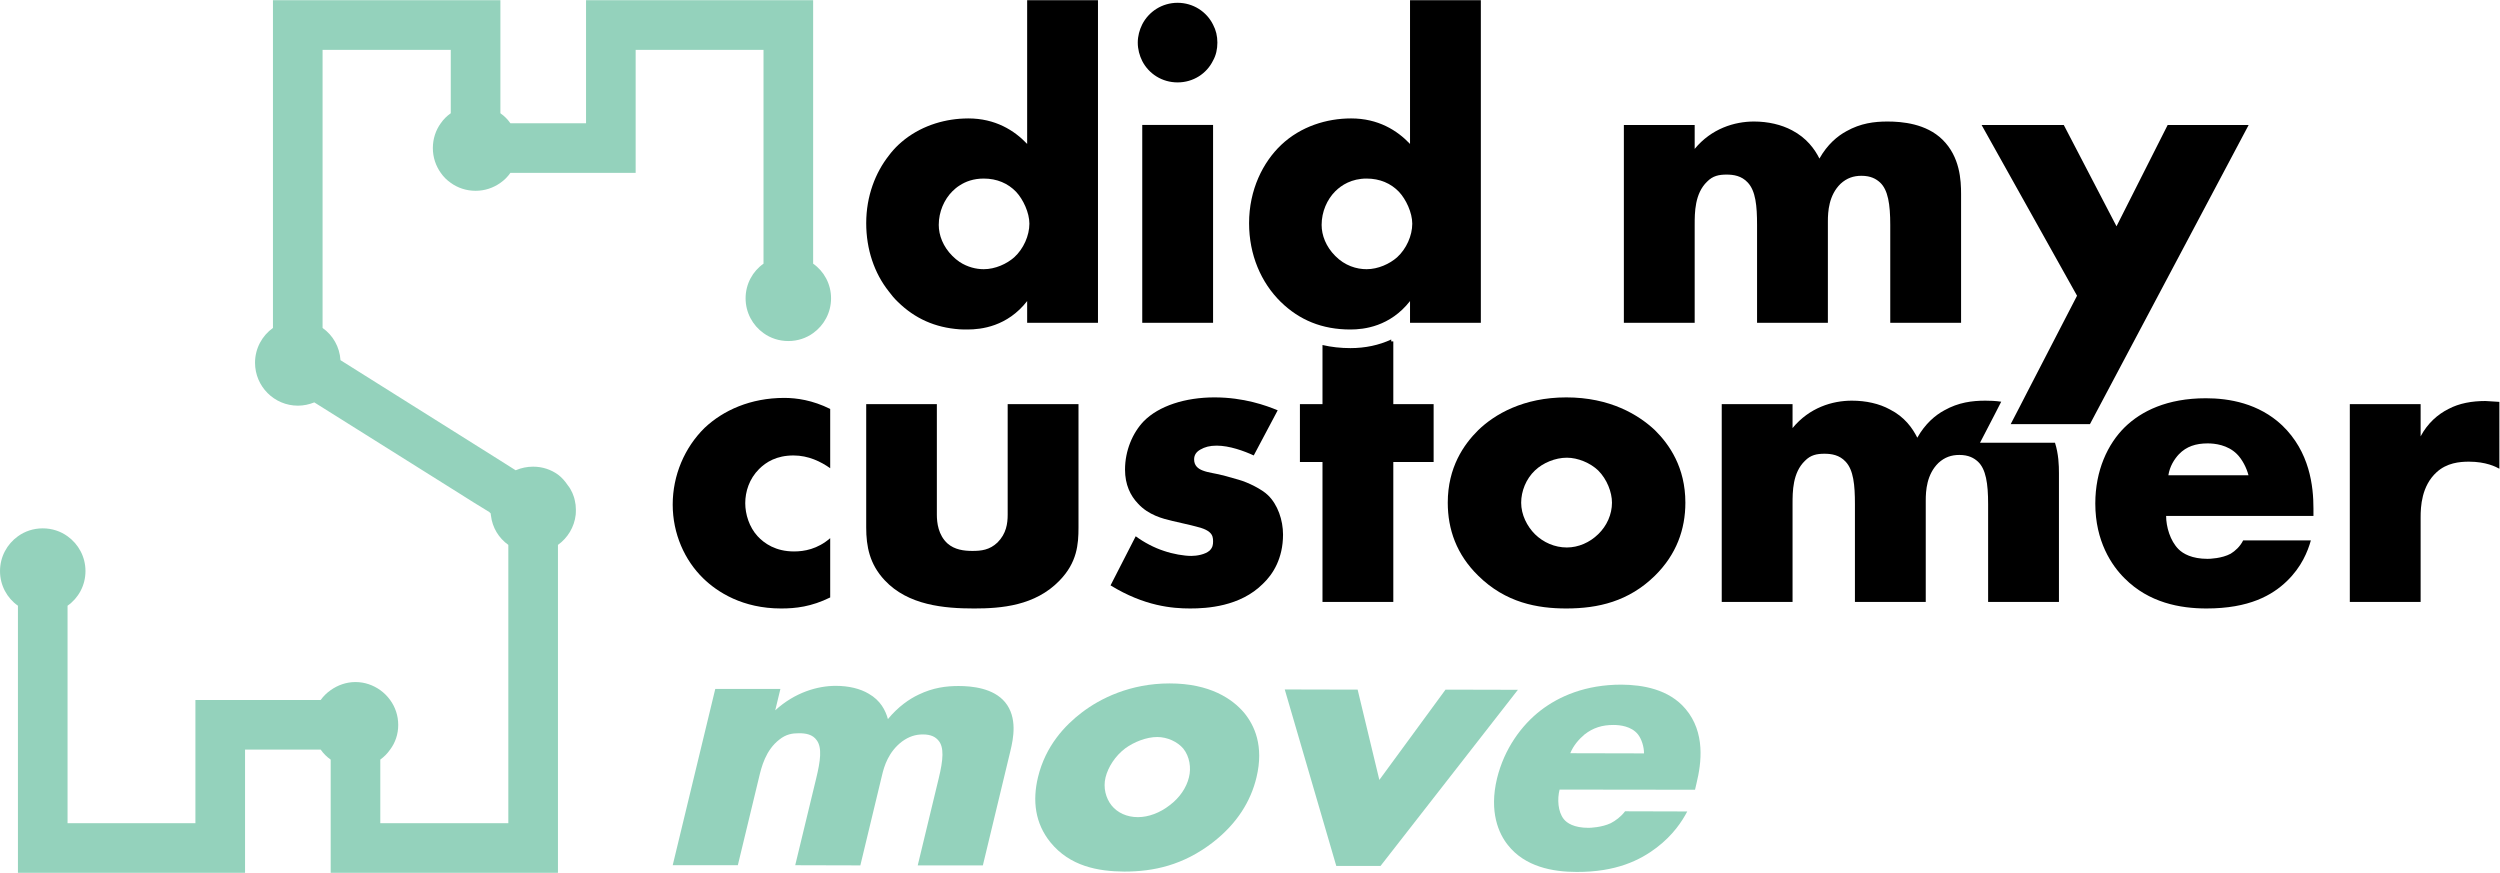 <?xml version="1.0" encoding="UTF-8" standalone="no"?>
<!-- Created with Inkscape (http://www.inkscape.org/) -->

<svg
   version="1.1"
   id="svg2"
   xml:space="preserve"
   width="576"
   height="201.093"
   viewBox="0 0 576 201.093"
   sodipodi:docname="DMCM - Logo (Black Text).ai"
   xmlns:inkscape="http://www.inkscape.org/namespaces/inkscape"
   xmlns:sodipodi="http://sodipodi.sourceforge.net/DTD/sodipodi-0.dtd"
   xmlns="http://www.w3.org/2000/svg"
   xmlns:svg="http://www.w3.org/2000/svg"><defs
     id="defs6"><clipPath
       clipPathUnits="userSpaceOnUse"
       id="clipPath16"><path
         d="M 0,150.82 H 432 V 0 H 0 Z"
         id="path14" /></clipPath></defs><sodipodi:namedview
     id="namedview4"
     pagecolor="#ffffff"
     bordercolor="#666666"
     borderopacity="1.0"
     inkscape:pageshadow="2"
     inkscape:pageopacity="0.0"
     inkscape:pagecheckerboard="0" /><g
     id="g8"
     inkscape:groupmode="layer"
     inkscape:label="DMCM - Logo (Black Text)"
     transform="matrix(1.333,0,0,-1.333,0,201.093)"><g
       id="g10"><g
         id="g12"
         clip-path="url(#clipPath16)"><g
           id="g18"
           transform="translate(175.302,106.384)"><path
             d="m 0,0 c -1.281,-1.132 -3.276,-2.055 -5.271,-2.055 -1.311,0 -2.8,0.357 -4.17,1.251 -0.447,0.298 -0.864,0.655 -1.251,1.042 -1.608,1.609 -2.353,3.574 -2.353,5.361 0,2.294 0.953,4.408 2.353,5.808 0.357,0.357 0.774,0.715 1.251,1.012 1.042,0.686 2.412,1.192 4.17,1.192 2.293,0 4.199,-0.834 5.599,-2.294 C 1.549,10.007 2.621,7.714 2.621,5.808 2.621,3.753 1.608,1.459 0,0 M 2.234,44.436 V 19.597 C 0,21.95 -3.276,24.005 -7.952,24.005 c -0.476,0 -1.013,-0.03 -1.489,-0.059 -3.753,-0.298 -7.595,-1.698 -10.603,-4.528 -0.566,-0.536 -1.132,-1.161 -1.638,-1.846 -2.293,-2.919 -3.901,-6.969 -3.901,-11.675 0,-4.527 1.399,-8.637 3.901,-11.794 0.477,-0.655 1.013,-1.281 1.579,-1.817 2.918,-2.859 6.403,-4.437 10.662,-4.735 0.447,-0.03 0.893,-0.03 1.37,-0.03 2.353,0 6.88,0.506 10.305,4.914 v -3.752 h 12.241 v 55.753 z"
             style="fill:#000000;fill-opacity:1;fill-rule:nonzero;stroke:none"
             id="path20" /></g><g
           id="g22"
           transform="translate(209.671,146.591)"><path
             d="m 0,0 c -1.102,2.234 -3.425,3.782 -6.135,3.782 -2.681,0 -4.974,-1.518 -6.106,-3.722 -0.476,-0.953 -0.774,-2.026 -0.774,-3.157 0,-1.162 0.298,-2.234 0.774,-3.187 1.132,-2.204 3.425,-3.693 6.106,-3.693 2.71,0 5.033,1.519 6.135,3.782 0.506,0.894 0.745,1.966 0.745,3.098 C 0.745,-1.966 0.506,-0.953 0,0 M -12.241,-51.524 H 0 v 34.191 h -12.241 z"
             style="fill:#000000;fill-opacity:1;fill-rule:nonzero;stroke:none"
             id="path24" /></g><g
           id="g26"
           transform="translate(335.742,126.726)"><path
             d="m 0,0 c -2.829,2.77 -6.969,3.127 -9.501,3.127 -2.293,0 -4.646,-0.298 -7.088,-1.668 -1.549,-0.833 -3.306,-2.293 -4.676,-4.735 -0.834,1.668 -2.234,3.574 -4.735,4.884 -1.847,0.983 -4.14,1.519 -6.582,1.519 -3.366,0 -7.357,-1.221 -10.246,-4.735 v 4.139 h -12.24 v -34.19 h 12.24 v 16.916 c 0,2.115 0,5.421 2.145,7.476 0.983,1.013 2.055,1.221 3.365,1.221 1.221,0 2.591,-0.208 3.663,-1.37 1.371,-1.459 1.609,-4.05 1.609,-7.327 v -16.916 h 12.241 v 17.512 c 0,1.698 0.148,4.527 2.203,6.523 1.073,0.982 2.234,1.37 3.604,1.37 1.608,0 2.532,-0.537 3.217,-1.162 1.37,-1.281 1.757,-3.753 1.757,-7.327 V -31.659 H 3.217 V -9.411 C 3.217,-7.029 3.038,-2.978 0,0"
             style="fill:#000000;fill-opacity:1;fill-rule:nonzero;stroke:none"
             id="path28" /></g><g
           id="g30"
           transform="translate(355.19,74.338)"><path
             d="m 0,0 h -12.955 l 2.442,4.706 1.221,2.382 c -1.013,0.149 -1.966,0.179 -2.74,0.179 -2.294,0 -4.646,-0.298 -7.089,-1.668 -1.548,-0.834 -3.306,-2.293 -4.675,-4.735 -0.834,1.668 -2.204,3.603 -4.736,4.884 -1.847,1.013 -4.14,1.519 -6.582,1.519 -3.365,0 -7.327,-1.191 -10.245,-4.735 v 4.14 H -57.6 v -34.191 h 12.241 v 16.916 c 0,2.145 0,5.421 2.144,7.476 0.983,1.013 2.055,1.221 3.366,1.221 1.221,0 2.591,-0.208 3.663,-1.37 1.37,-1.459 1.608,-4.05 1.608,-7.327 v -16.916 h 12.241 v 17.512 c 0,1.698 0.149,4.527 2.204,6.522 1.072,0.983 2.233,1.371 3.604,1.371 1.608,0 2.531,-0.537 3.216,-1.162 1.37,-1.281 1.757,-3.753 1.757,-7.327 V -27.519 H 0.685 V -5.271 C 0.685,-3.902 0.626,-1.966 0,0"
             style="fill:#000000;fill-opacity:1;fill-rule:nonzero;stroke:none"
             id="path32" /></g><g
           id="g34"
           transform="translate(137.15,72.134)"><path
             d="M 0,0 C 2.591,0 4.736,-1.072 6.344,-2.204 V 8.041 C 3.276,9.56 0.536,9.948 -1.608,9.948 c -5.808,0 -10.543,-2.145 -13.76,-5.183 -3.455,-3.395 -5.51,-8.19 -5.51,-13.253 0,-5.033 2.055,-9.62 5.272,-12.747 2.442,-2.383 6.82,-5.212 13.462,-5.212 2.531,0 5.212,0.298 8.488,1.906 v 10.245 c -2.204,-1.906 -4.497,-2.293 -6.255,-2.293 -3.157,0 -5.122,1.37 -6.284,2.621 -1.459,1.578 -2.144,3.812 -2.144,5.718 0,1.996 0.685,4.2 2.382,5.897 C -4.735,-1.132 -2.919,0 0,0"
             style="fill:#000000;fill-opacity:1;fill-rule:nonzero;stroke:none"
             id="path36" /></g><g
           id="g38"
           transform="translate(174.17,81.009)"><path
             d="m 0,0 v -19.121 c 0,-1.519 -0.238,-3.276 -1.757,-4.795 -1.37,-1.31 -2.829,-1.459 -4.348,-1.459 -1.46,0 -3.068,0.208 -4.289,1.281 -1.608,1.459 -1.847,3.603 -1.847,4.973 V 0 h -12.211 v -21.325 c 0,-3.305 0.596,-6.343 3.187,-9.113 4.051,-4.349 10.335,-4.885 15.457,-4.885 4.676,0 10.544,0.447 14.773,4.825 3.038,3.128 3.276,6.255 3.276,9.173 l 0,21.325 z"
             style="fill:#000000;fill-opacity:1;fill-rule:nonzero;stroke:none"
             id="path40" /></g><g
           id="g42"
           transform="translate(219.172,65.254)"><path
             d="m 0,0 c -1.013,1.013 -3.455,2.234 -5.063,2.681 l -2.204,0.625 c -1.906,0.536 -2.919,0.536 -4.051,0.983 -0.774,0.298 -1.459,0.834 -1.459,1.906 0,0.774 0.387,1.31 1.072,1.698 0.775,0.446 1.609,0.684 2.83,0.684 2.203,0 4.735,-0.923 6.403,-1.697 l 4.14,7.803 c -1.996,0.834 -5.867,2.234 -10.931,2.234 -5.033,0 -9.619,-1.46 -12.24,-4.14 -1.906,-1.996 -3.217,-5.063 -3.217,-8.339 0,-2.591 0.923,-4.498 2.234,-5.868 1.817,-1.995 4.289,-2.62 5.956,-3.008 l 3.217,-0.744 c 1.221,-0.328 2.442,-0.536 3.217,-1.221 0.536,-0.477 0.595,-1.013 0.595,-1.549 0,-0.596 -0.059,-1.072 -0.595,-1.608 -0.775,-0.685 -2.234,-0.924 -3.157,-0.924 -1.281,0 -3.187,0.328 -4.736,0.864 -1.668,0.536 -3.425,1.46 -4.884,2.532 l -4.349,-8.488 c 5.868,-3.604 10.692,-3.991 13.76,-3.991 2.83,0 8.637,0.298 12.598,4.288 1.698,1.609 3.455,4.349 3.455,8.489 C 2.591,-4.289 1.668,-1.608 0,0"
             style="fill:#000000;fill-opacity:1;fill-rule:nonzero;stroke:none"
             id="path44" /></g><g
           id="g46"
           transform="translate(240.824,81.009)"><path
             d="m 0,0 v 10.841 h -0.357 v 0.328 c -2.115,-0.983 -4.498,-1.49 -7.059,-1.49 -1.668,0 -3.306,0.179 -4.825,0.536 V 0 h -3.901 v -10.007 h 3.901 V -34.191 H 0 v 24.184 H 6.969 V 0 Z"
             style="fill:#000000;fill-opacity:1;fill-rule:nonzero;stroke:none"
             id="path48" /></g><g
           id="g50"
           transform="translate(276.236,58.523)"><path
             d="m 0,0 c -1.459,-1.43 -3.425,-2.293 -5.421,-2.293 -2.084,0 -4.05,0.863 -5.509,2.293 -1.37,1.37 -2.383,3.365 -2.383,5.45 0,1.966 0.834,4.11 2.383,5.57 1.37,1.31 3.514,2.204 5.509,2.204 C -3.514,13.224 -1.37,12.33 0,11.02 1.519,9.501 2.383,7.267 2.383,5.45 2.383,3.455 1.519,1.459 0,0 m 9.798,17.989 c -2.829,2.65 -7.743,5.659 -15.308,5.659 -7.416,0 -12.39,-2.919 -15.219,-5.659 C -23.231,15.517 -26,11.556 -26,5.45 c 0,-4.616 1.519,-8.964 5.271,-12.628 4.736,-4.676 10.245,-5.658 15.219,-5.658 5.51,0 10.782,1.221 15.308,5.658 3.723,3.664 5.272,8.012 5.272,12.628 0,6.106 -2.77,10.067 -5.272,12.539"
             style="fill:#000000;fill-opacity:1;fill-rule:nonzero;stroke:none"
             id="path52" /></g><g
           id="g54"
           transform="translate(374.787,68.709)"><path
             d="M 0,0 C 0.238,1.519 0.983,2.74 1.847,3.663 3.127,4.974 4.735,5.51 6.79,5.51 8.012,5.51 10.245,5.271 11.854,3.663 12.777,2.74 13.521,1.281 13.849,0 Z m 25.077,-5.748 c 0,3.842 -0.625,9.798 -5.42,14.385 -4.051,3.812 -9.174,4.676 -13.164,4.676 -6.731,0 -11.169,-2.234 -13.998,-4.974 -2.979,-2.919 -5.123,-7.505 -5.123,-13.223 0,-6.523 2.829,-10.722 5.063,-12.926 4.2,-4.229 9.62,-5.212 14.147,-5.212 7.416,0 11.377,2.293 13.909,4.735 2.531,2.443 3.603,5.123 4.139,7.029 H 12.926 c -0.536,-1.072 -1.37,-1.817 -2.145,-2.293 -1.519,-0.834 -3.663,-0.894 -3.991,-0.894 -2.74,0 -4.259,0.894 -5.033,1.668 -1.459,1.459 -2.144,3.902 -2.144,5.748 h 25.464 z"
             style="fill:#000000;fill-opacity:1;fill-rule:nonzero;stroke:none"
             id="path56" /></g><g
           id="g58"
           transform="translate(429.558,81.545)"><path
             d="m 0,0 c -2.293,0 -4.497,-0.387 -6.344,-1.37 -1.846,-0.923 -3.603,-2.442 -4.825,-4.736 v 5.57 h -12.24 v -34.191 h 12.24 v 14.624 c 0,1.846 0.149,5.42 2.77,7.803 1.757,1.608 3.961,1.816 5.57,1.816 2.978,0 4.675,-0.893 5.271,-1.221 V -0.149 C 0.834,-0.06 0.298,0 0,0"
             style="fill:#000000;fill-opacity:1;fill-rule:nonzero;stroke:none"
             id="path60" /></g><g
           id="g62"
           transform="translate(173.723,29.485)"><path
             d="m 0,0 c -2.025,2.442 -5.718,2.8 -8.041,2.8 -2.115,0 -4.378,-0.268 -6.91,-1.49 -1.578,-0.744 -3.514,-2.055 -5.301,-4.229 -0.417,1.519 -1.281,3.217 -3.306,4.378 -1.489,0.894 -3.485,1.37 -5.719,1.37 -3.097,0 -7.028,-1.102 -10.453,-4.229 l 0.893,3.693 h -11.258 l -7.356,-30.467 h 11.258 l 3.633,15.07 c 0.447,1.906 1.162,4.824 3.574,6.671 1.132,0.893 2.174,1.072 3.366,1.072 1.131,0 2.353,-0.179 3.067,-1.221 0.953,-1.281 0.626,-3.604 -0.089,-6.552 l -3.633,-15.04 11.257,-0.03 3.753,15.606 c 0.357,1.519 1.102,4.021 3.455,5.808 1.191,0.863 2.323,1.221 3.604,1.221 1.459,0 2.203,-0.477 2.68,-1.043 1.013,-1.161 0.834,-3.335 0.06,-6.522 L -15.1,-28.204 H -3.842 L 0.923,-8.399 C 1.43,-6.284 2.174,-2.651 0,0"
             style="fill:#94d2bc;fill-opacity:1;fill-rule:nonzero;stroke:none"
             id="path64" /></g><g
           id="g66"
           transform="translate(205.502,16.5)"><path
             d="m 0,0 c -0.417,-1.757 -1.608,-3.544 -3.336,-4.825 -1.667,-1.31 -3.663,-2.055 -5.48,-2.055 -1.906,0 -3.544,0.745 -4.586,2.055 -0.953,1.221 -1.46,3.008 -1.013,4.825 0.447,1.787 1.668,3.693 3.395,5.003 1.549,1.132 3.693,1.966 5.54,1.966 1.757,0 3.514,-0.834 4.497,-1.995 C 0.119,3.604 0.417,1.638 0,0 m 9.531,11.169 c -2.026,2.382 -5.897,5.063 -12.867,5.063 -6.82,0 -12.002,-2.591 -15.189,-5.034 -2.859,-2.174 -6.254,-5.718 -7.565,-11.168 -0.982,-4.08 -0.506,-7.982 2.145,-11.258 3.365,-4.14 8.22,-5.034 12.776,-5.063 5.064,0 10.186,1.102 15.279,5.033 4.229,3.276 6.582,7.148 7.565,11.258 1.31,5.45 -0.358,8.994 -2.144,11.169"
             style="fill:#94d2bc;fill-opacity:1;fill-rule:nonzero;stroke:none"
             id="path68" /></g><g
           id="g70"
           transform="translate(249.848,31.659)"><path
             d="M 0,0 -11.437,-15.606 -15.189,0 l -12.598,0.03 8.905,-30.498 h 7.654 L 12.509,-0.03 Z"
             style="fill:#94d2bc;fill-opacity:1;fill-rule:nonzero;stroke:none"
             id="path72" /></g><g
           id="g74"
           transform="translate(271.411,20.669)"><path
             d="m 0,0 c 0.536,1.34 1.519,2.442 2.472,3.246 1.489,1.162 3.068,1.638 4.974,1.638 1.131,0 3.127,-0.208 4.259,-1.638 0.625,-0.804 1.042,-2.114 1.042,-3.276 z m 19.925,7.654 c -2.889,3.425 -7.416,4.17 -11.08,4.2 -6.194,0 -10.751,-1.996 -13.938,-4.438 -3.365,-2.591 -6.314,-6.671 -7.565,-11.764 -1.399,-5.808 0.298,-9.561 1.877,-11.526 2.948,-3.753 7.743,-4.646 11.883,-4.646 6.82,-0.03 10.96,2.025 13.819,4.199 2.859,2.174 4.408,4.557 5.301,6.254 l -10.751,0.03 c -0.715,-0.953 -1.668,-1.638 -2.472,-2.055 -1.579,-0.744 -3.574,-0.804 -3.842,-0.804 -2.532,0 -3.753,0.834 -4.289,1.519 -1.012,1.281 -1.132,3.455 -0.715,5.093 l 23.41,-0.03 0.268,1.161 c 0.834,3.426 1.548,8.727 -1.906,12.807"
             style="fill:#94d2bc;fill-opacity:1;fill-rule:nonzero;stroke:none"
             id="path76" /></g><g
           id="g78"
           transform="translate(388.666,129.257)"><path
             d="m 0,0 -26.12,-49.231 -1.31,-2.472 h -13.7 l 1.608,3.097 1.162,2.264 8.696,16.827 L -46.163,0 h 14.206 L -22.843,-17.512 -13.998,0 Z"
             style="fill:#000000;fill-opacity:1;fill-rule:nonzero;stroke:none"
             id="path80" /></g><g
           id="g82"
           transform="translate(241.479,106.384)"><path
             d="m 0,0 c -1.281,-1.132 -3.276,-2.055 -5.272,-2.055 -1.727,0 -3.752,0.596 -5.42,2.293 -1.608,1.609 -2.353,3.574 -2.353,5.361 0,2.294 0.953,4.408 2.353,5.808 1.072,1.072 2.829,2.204 5.42,2.204 2.294,0 4.2,-0.834 5.6,-2.294 C 1.549,10.007 2.621,7.714 2.621,5.808 2.621,3.753 1.608,1.459 0,0 M 2.234,44.436 V 19.597 C 0,21.95 -3.276,24.005 -7.952,24.005 c -4.199,0 -8.697,-1.37 -12.092,-4.587 -3.127,-2.978 -5.54,-7.713 -5.54,-13.521 0,-5.45 2.055,-10.245 5.481,-13.611 3.216,-3.127 7.118,-4.765 12.032,-4.765 2.353,0 6.85,0.506 10.305,4.914 v -3.752 h 12.24 v 55.753 z"
             style="fill:#000000;fill-opacity:1;fill-rule:nonzero;stroke:none"
             id="path84" /></g><g
           id="g86"
           transform="translate(143.643,99.296)"><path
             d="m 0,0 c 0,-2.472 -1.221,-4.676 -3.097,-6.016 -1.192,-0.864 -2.681,-1.37 -4.289,-1.37 -1.608,0 -3.097,0.506 -4.289,1.37 -1.876,1.34 -3.097,3.544 -3.097,6.016 0,2.472 1.221,4.676 3.097,5.986 V 42.947 H -33.774 V 21.682 h -21.652 c -0.476,-0.685 -1.042,-1.251 -1.727,-1.727 -1.221,-0.864 -2.681,-1.371 -4.289,-1.371 -1.608,0 -3.097,0.507 -4.289,1.371 -0.685,0.476 -1.251,1.042 -1.727,1.727 -0.864,1.221 -1.37,2.68 -1.37,4.289 0,1.608 0.506,3.097 1.37,4.288 0.476,0.685 1.042,1.251 1.727,1.728 v 10.96 h -22.158 v -48.07 c 1.787,-1.25 2.948,-3.276 3.097,-5.569 l 19.061,-11.973 8.578,-5.39 2.591,-1.638 0.089,-0.03 c 0,0 0,0.03 0.03,0.03 0.923,0.387 1.906,0.595 2.949,0.595 1.608,0 3.097,-0.506 4.288,-1.37 0.685,-0.506 1.221,-1.132 1.698,-1.846 0.327,-0.388 0.596,-0.864 0.804,-1.341 0.179,-0.446 0.328,-0.833 0.417,-1.31 0.119,-0.476 0.179,-0.983 0.179,-1.519 0,-0.298 0,-0.596 -0.03,-0.923 -0.238,-2.145 -1.4,-4.021 -3.068,-5.212 v -56.677 h -39.283 v 19.567 c -0.685,0.477 -1.251,1.043 -1.728,1.728 h -13.074 v -21.295 h -39.254 v 46.164 c -1.876,1.31 -3.098,3.514 -3.098,5.986 0,2.472 1.222,4.676 3.098,6.016 1.191,0.864 2.68,1.37 4.289,1.37 1.608,0 3.097,-0.506 4.288,-1.37 1.877,-1.34 3.098,-3.544 3.098,-6.016 0,-2.472 -1.221,-4.676 -3.098,-5.986 v -37.586 h 22.099 v 21.294 h 21.652 c 0.477,0.656 1.043,1.221 1.728,1.698 1.221,0.863 2.68,1.4 4.288,1.4 1.609,0 3.068,-0.537 4.289,-1.4 0.655,-0.477 1.221,-1.042 1.698,-1.698 0.893,-1.221 1.4,-2.71 1.4,-4.318 0,-1.609 -0.507,-3.068 -1.4,-4.259 -0.477,-0.685 -1.043,-1.251 -1.698,-1.728 v -10.989 h 22.129 v 48.099 c -1.638,1.161 -2.77,2.978 -3.008,5.093 -0.03,0.119 -0.03,0.208 -0.03,0.327 l -0.268,0.268 -2.621,1.609 -4.021,2.531 -23.588,14.802 c -0.893,-0.357 -1.846,-0.566 -2.829,-0.566 -4.11,0 -7.416,3.336 -7.416,7.416 0,2.472 1.221,4.676 3.098,6.016 v 56.647 h 39.313 V 31.987 c 0.685,-0.477 1.251,-1.043 1.727,-1.728 h 13.075 V 51.524 H -3.097 V 5.986 C -1.221,4.676 0,2.472 0,0"
             style="fill:#94d2bc;fill-opacity:1;fill-rule:nonzero;stroke:none"
             id="path88" /></g></g></g></g></svg>
